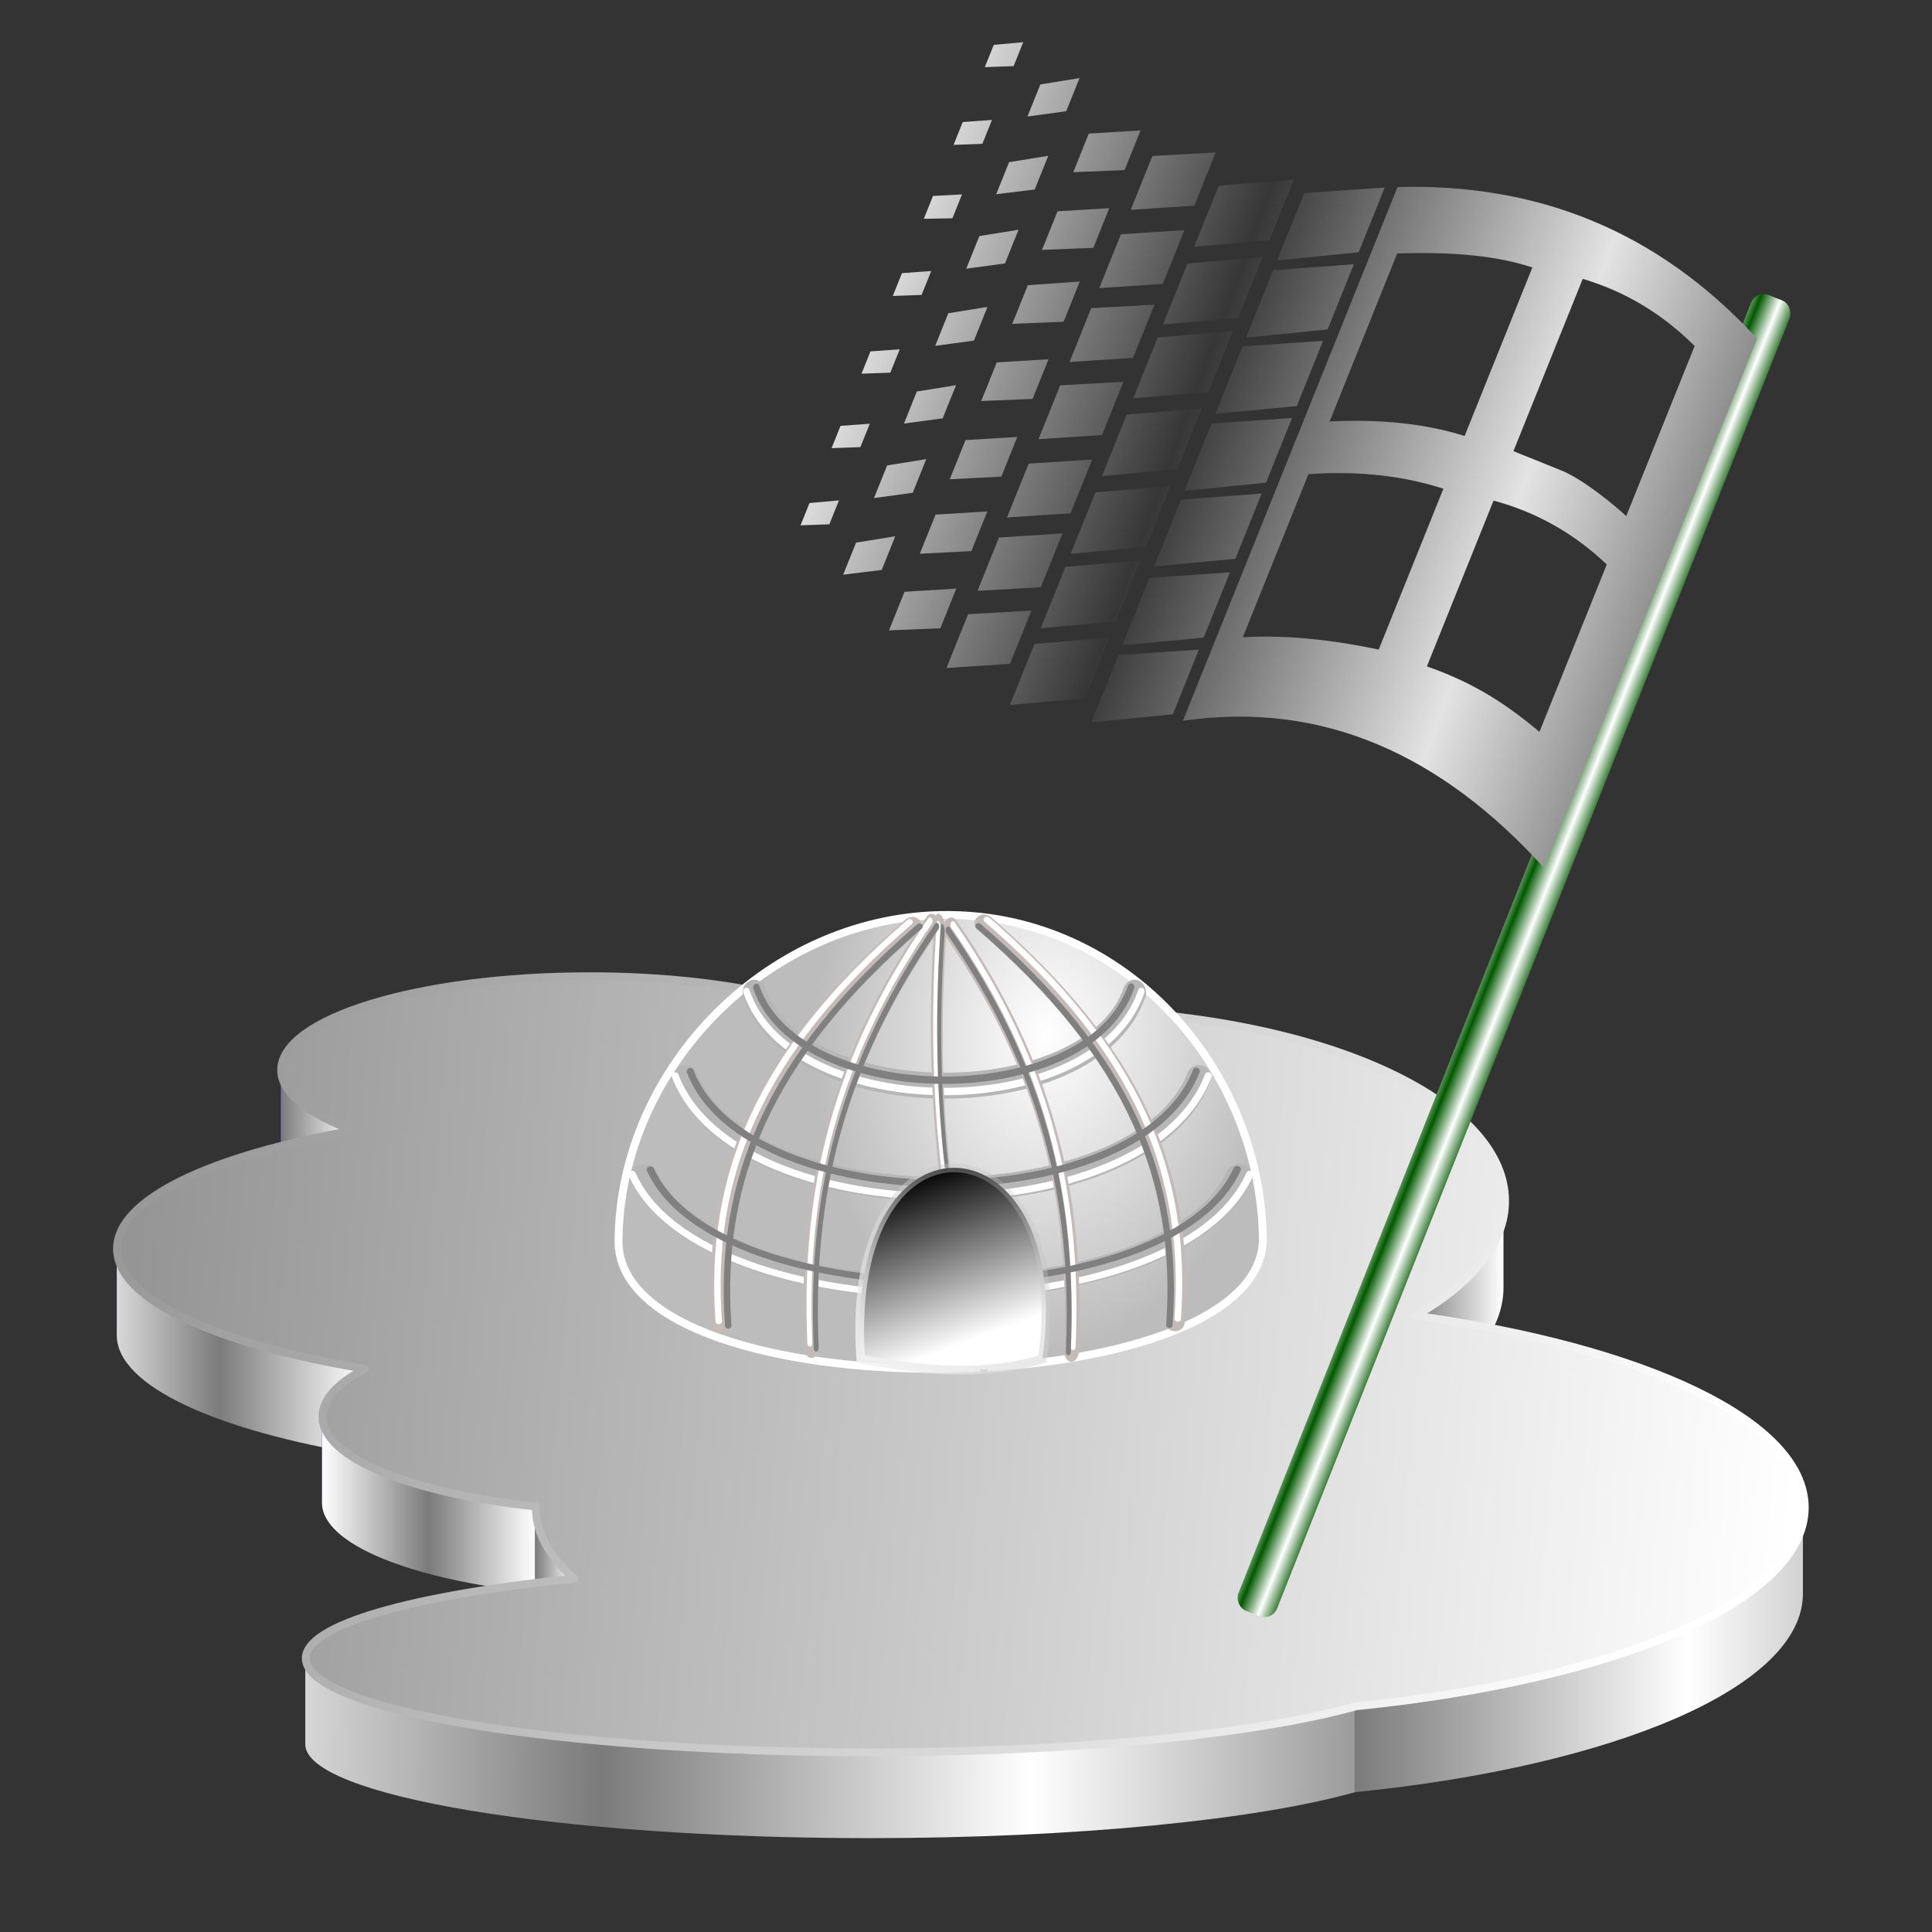 <?xml version="1.0" encoding="UTF-8" standalone="no"?>
<!-- Created with Inkscape (http://www.inkscape.org/) -->

<svg
   xmlns:dc="http://purl.org/dc/elements/1.1/"
   xmlns:cc="http://creativecommons.org/ns#"
   xmlns:rdf="http://www.w3.org/1999/02/22-rdf-syntax-ns#"
   xmlns:svg="http://www.w3.org/2000/svg"
   xmlns="http://www.w3.org/2000/svg"
   xmlns:xlink="http://www.w3.org/1999/xlink"
   xmlns:sodipodi="http://sodipodi.sourceforge.net/DTD/sodipodi-0.dtd"
   xmlns:inkscape="http://www.inkscape.org/namespaces/inkscape"
   width="255"
   height="255"
   viewBox="0 0 67.469 67.469"
   version="1.1"
   id="svg8"
   inkscape:version="0.92.5 (2060ec1f9f, 2020-04-08)"
   sodipodi:docname="you_are_alone.svg">
  <rect x="0" y="0" width="67.469" height="67.469" fill="#333333" stroke="none"/>
  <defs
     id="defs2">
    <linearGradient
       inkscape:collect="always"
       id="linearGradient953">
      <stop
         style="stop-color:#ffffff;stop-opacity:1"
         offset="0"
         id="stop949" />
      <stop
         style="stop-color:#a5a5a5;stop-opacity:0"
         offset="1"
         id="stop951" />
    </linearGradient>
    <linearGradient
       inkscape:collect="always"
       id="linearGradient930">
      <stop
         style="stop-color:#7b7b7b;stop-opacity:1"
         offset="0"
         id="stop926" />
      <stop
         style="stop-color:white;stop-opacity:1"
         offset="1"
         id="stop928" />
    </linearGradient>
    <linearGradient
       inkscape:collect="always"
       id="linearGradient1467">
      <stop
         style="stop-color:#015800;stop-opacity:1"
         offset="0"
         id="stop1463" />
      <stop
         style="stop-color:#ffffff;stop-opacity:1"
         offset="1"
         id="stop1465" />
    </linearGradient>
    <linearGradient
       id="linearGradient2953"
       inkscape:collect="always">
      <stop
         id="stop2955"
         offset="0"
         style="stop-color:#ffffff;stop-opacity:1" />
      <stop
         id="stop2957"
         offset="1"
         style="stop-color:#bcbcbc;stop-opacity:1" />
    </linearGradient>
    <linearGradient
       id="linearGradient2945"
       inkscape:collect="always">
      <stop
         id="stop2947"
         offset="0"
         style="stop-color:#959595;stop-opacity:1;" />
      <stop
         id="stop2949"
         offset="1"
         style="stop-color:white;stop-opacity:1" />
    </linearGradient>
    <linearGradient
       id="linearGradient2848">
      <stop
         id="stop2850"
         offset="0"
         style="stop-color:white;stop-opacity:1;" />
      <stop
         id="stop2852"
         offset="1"
         style="stop-color:black;stop-opacity:1;" />
    </linearGradient>
    <linearGradient
       id="linearGradient3184"
       inkscape:collect="always">
      <stop
         id="stop3186"
         offset="0"
         style="stop-color:black;stop-opacity:1;" />
      <stop
         id="stop3188"
         offset="1"
         style="stop-color:white;stop-opacity:1" />
    </linearGradient>
    <linearGradient
       id="linearGradient3176"
       inkscape:collect="always">
      <stop
         id="stop3178"
         offset="0"
         style="stop-color:black;stop-opacity:1;" />
      <stop
         id="stop3180"
         offset="1"
         style="stop-color:black;stop-opacity:0;" />
    </linearGradient>
    <linearGradient
       id="linearGradient3158">
      <stop
         id="stop3160"
         offset="0"
         style="stop-color:#8b7b7b;stop-opacity:1;" />
      <stop
         id="stop3162"
         offset="1"
         style="stop-color:white;stop-opacity:1;" />
    </linearGradient>
    <linearGradient
       id="linearGradient3123">
      <stop
         id="stop3125"
         offset="0"
         style="stop-color:#ccc;stop-opacity:1;" />
      <stop
         id="stop3127"
         offset="1"
         style="stop-color:#ccc;stop-opacity:0;" />
    </linearGradient>
    <linearGradient
       gradientUnits="userSpaceOnUse"
       y2="172.182"
       x2="165.021"
       y1="190.767"
       x1="165.021"
       id="linearGradient2819"
       xlink:href="#linearGradient2848"
       inkscape:collect="always" />
    <linearGradient
       gradientUnits="userSpaceOnUse"
       y2="190.767"
       x2="177.701"
       y1="172.182"
       x1="177.021"
       id="linearGradient2827"
       xlink:href="#linearGradient2848"
       inkscape:collect="always" />
    <linearGradient
       gradientUnits="userSpaceOnUse"
       y2="53.922"
       x2="122.81"
       y1="165.719"
       x1="123.62"
       id="linearGradient2835"
       xlink:href="#linearGradient2848"
       inkscape:collect="always" />
    <linearGradient
       spreadMethod="reflect"
       gradientUnits="userSpaceOnUse"
       y2="165.719"
       x2="145.413"
       y1="77.37"
       x1="144.808"
       id="linearGradient2849"
       xlink:href="#linearGradient2848"
       inkscape:collect="always" />
    <linearGradient
       gradientUnits="userSpaceOnUse"
       y2="204.896"
       x2="113.72"
       y1="41.947"
       x1="121.576"
       id="linearGradient2857"
       xlink:href="#linearGradient2848"
       inkscape:collect="always" />
    <linearGradient
       gradientUnits="userSpaceOnUse"
       y2="42.245"
       x2="150.117"
       y1="202.215"
       x1="142.97"
       id="linearGradient2865"
       xlink:href="#linearGradient2848"
       inkscape:collect="always" />
    <linearGradient
       spreadMethod="reflect"
       gradientUnits="userSpaceOnUse"
       y2="185.634"
       x2="138.923"
       y1="185.164"
       x1="89.695"
       id="linearGradient3065"
       xlink:href="#linearGradient930"
       inkscape:collect="always" />
    <linearGradient
       spreadMethod="reflect"
       gradientUnits="userSpaceOnUse"
       y2="170.154"
       x2="214.199"
       y1="170.154"
       x1="176.039"
       id="linearGradient3073"
       xlink:href="#linearGradient930"
       inkscape:collect="always" />
    <linearGradient
       spreadMethod="reflect"
       gradientUnits="userSpaceOnUse"
       y2="130.287"
       x2="193.07"
       y1="130.287"
       x1="182.82"
       id="linearGradient3081"
       xlink:href="#linearGradient930"
       inkscape:collect="always" />
    <linearGradient
       gradientUnits="userSpaceOnUse"
       y2="162.853"
       x2="86.57"
       y1="162.853"
       x1="82.195"
       id="linearGradient3089"
       xlink:href="#linearGradient930"
       inkscape:collect="always" />
    <linearGradient
       spreadMethod="reflect"
       gradientUnits="userSpaceOnUse"
       y2="153.525"
       x2="82.195"
       y1="153.525"
       x1="69.992"
       id="linearGradient3097"
       xlink:href="#linearGradient930"
       inkscape:collect="always" />
    <linearGradient
       spreadMethod="reflect"
       gradientUnits="userSpaceOnUse"
       y2="136.052"
       x2="62.664"
       y1="136.052"
       x1="46.032"
       id="linearGradient3105"
       xlink:href="#linearGradient930"
       inkscape:collect="always" />
    <linearGradient
       gradientUnits="userSpaceOnUse"
       y2="112.204"
       x2="61.352"
       y1="112.204"
       x1="53.07"
       id="linearGradient3113"
       xlink:href="#linearGradient930"
       inkscape:collect="always" />
    <linearGradient
       gradientUnits="userSpaceOnUse"
       y2="177.8"
       x2="203.396"
       y1="102.174"
       x1="38.517"
       id="linearGradient3121"
       xlink:href="#linearGradient2945"
       inkscape:collect="always"
       gradientTransform="matrix(0.305,0,0,0.305,-6.381,235.229)" />
    <linearGradient
       gradientUnits="userSpaceOnUse"
       y2="137.404"
       x2="227.802"
       y1="120.616"
       x1="36.733"
       id="linearGradient3129"
       xlink:href="#linearGradient2945"
       inkscape:collect="always"
       gradientTransform="matrix(0.305,0,0,0.305,-6.381,235.229)" />
    <radialGradient
       spreadMethod="reflect"
       gradientUnits="userSpaceOnUse"
       gradientTransform="matrix(0.234,1.90074e-6,-1.443257e-6,0.177,38.244,41.447)"
       r="25.343"
       fy="-135.323"
       fx="54.653"
       cy="-135.323"
       cx="54.653"
       id="radialGradient3164"
       xlink:href="#linearGradient3158"
       inkscape:collect="always" />
    <linearGradient
       gradientUnits="userSpaceOnUse"
       y2="37.907"
       x2="60.406"
       y1="58.411"
       x1="39.079"
       id="linearGradient3182"
       xlink:href="#linearGradient3176"
       inkscape:collect="always" />
    <linearGradient
       gradientUnits="userSpaceOnUse"
       y2="54.904"
       x2="48.933"
       y1="42.224"
       x1="44.205"
       id="linearGradient3190"
       xlink:href="#linearGradient3184"
       inkscape:collect="always" />
    <linearGradient
       gradientTransform="matrix(1.482,0,0,1.482,234.301,68.746)"
       y2="54.904"
       x2="48.933"
       y1="42.224"
       x1="44.205"
       gradientUnits="userSpaceOnUse"
       id="linearGradient1948"
       xlink:href="#linearGradient3184"
       inkscape:collect="always" />
    <linearGradient
       gradientTransform="matrix(1.482,0,0,1.482,234.301,68.746)"
       y2="37.907"
       x2="60.406"
       y1="58.411"
       x1="39.079"
       gradientUnits="userSpaceOnUse"
       id="linearGradient1950"
       xlink:href="#linearGradient953"
       inkscape:collect="always" />
    <linearGradient
       inkscape:collect="always"
       xlink:href="#linearGradient1467"
       id="linearGradient1469"
       x1="-8.507"
       y1="263.266"
       x2="-8.12"
       y2="263.266"
       gradientUnits="userSpaceOnUse"
       spreadMethod="reflect"
       gradientTransform="matrix(1.776,-2.0209663e-8,1.3129439e-8,1.154,160.817,-86.445)" />
    <radialGradient
       inkscape:collect="always"
       xlink:href="#linearGradient2953"
       id="radialGradient1471"
       cx="317.582"
       cy="109.012"
       fx="317.582"
       fy="109.012"
       r="37.339"
       gradientTransform="matrix(-0.07,0.977,-0.706,-0.05,416.703,-190.544)"
       gradientUnits="userSpaceOnUse" />
    <linearGradient
       id="linearGradient1108"
       inkscape:collect="always">
      <stop
         id="stop1104"
         offset="0"
         style="stop-color:#373737;stop-opacity:1" />
      <stop
         id="stop1106"
         offset="1"
         style="stop-color:#e3e3e3;stop-opacity:1" />
    </linearGradient>
    <clipPath
       id="clipPath2059"
       clipPathUnits="userSpaceOnUse">
      <path
         stroke-miterlimit="4"
         stroke-width="0.048"
         stroke-linecap="butt"
         fill-opacity="1"
         stroke-linejoin="miter"
         stroke="none"
         fill-rule="evenodd"
         fill="#ffffff"
         stroke-opacity="1"
         stroke-dasharray="none"
         inkscape:connector-curvature="0"
         sodipodi:nodetypes="csscsscccccccs"
         id="path2061"
         d="m -10.1,231.685 c 3.559,2.506 4.832,-0.585 2.965,-3.064 -3.182,-4.225 -6.444,-9.84 -12.355,-15.913 -2.595,-2.669 -11.861,-7.808 -11.861,-7.808 0,0 -0.115,-2.188 -0.099,-3.064 0.011,-0.582 -0.566,-0.564 -0.89,-0.297 -0.782,0.645 -2.471,2.57 -2.471,2.57 l -1.68,-0.099 -1.087,-1.581 c -0.297,-0.411 -0.636,-0.346 -0.89,0 -0.545,1.85 -0.879,3.885 -3.459,3.954 l 4.448,3.954 c 7.766,1.553 15.579,5.585 20.262,14.332 0,0 4.526,5.194 7.116,7.018 z" />
    </clipPath>
    <linearGradient
       spreadMethod="reflect"
       gradientUnits="userSpaceOnUse"
       y2="122.4"
       x2="191.981"
       y1="124.716"
       x1="117.244"
       id="linearGradient1110"
       xlink:href="#linearGradient1108"
       inkscape:collect="always" />
  </defs>
  <sodipodi:namedview
     id="base"
     pagecolor="#0024ff"
     bordercolor="#666666"
     borderopacity="1.0"
     inkscape:pageopacity="0"
     inkscape:pageshadow="2"
     inkscape:zoom="3.454902"
     inkscape:cx="127.5"
     inkscape:cy="127.5"
     inkscape:document-units="px"
     inkscape:current-layer="layer1"
     showgrid="false"
     inkscape:snap-to-guides="false"
     inkscape:snap-grids="false"
     inkscape:snap-others="false"
     inkscape:object-nodes="false"
     inkscape:snap-nodes="false"
     inkscape:snap-global="false"
     inkscape:window-width="1920"
     inkscape:window-height="1056"
     inkscape:window-x="0"
     inkscape:window-y="0"
     inkscape:window-maximized="1"
     units="px" />
  <g
     inkscape:label="Layer 1"
     inkscape:groupmode="layer"
     id="layer1"
     transform="translate(0,-229.531)">
    <g
       style="fill:#0000ff;fill-opacity:1;stroke:none;stroke-width:0;stroke-linecap:round;stroke-linejoin:round;stroke-miterlimit:4;stroke-dasharray:none;stroke-dashoffset:28.49;stroke-opacity:1"
       id="g2077"
       transform="matrix(0.305,0,0,0.305,-6.381,235.229)">
      <path
         inkscape:connector-curvature="0"
         d="m 88.32,93.013 c -19.447,0 -35.25,4.803 -35.25,10.735 v 10 c 0,-5.931 15.803,-10.735 35.25,-10.735 z"
         id="path2079" />
      <path
         inkscape:connector-curvature="0"
         d="m 53.07,103.747 c 0,0 0,0 0,0 v 10 c 0,0 0,0 0,0 z"
         id="path2081" />
      <path
         inkscape:connector-curvature="0"
         d="m 53.07,103.747 c 0,2.63 3.126,5.043 8.281,6.914 v 10 c -5.155,-1.871 -8.281,-4.284 -8.281,-6.914 z"
         id="path2083"
         style="fill:url(#linearGradient3113);fill-opacity:1.0" />
      <path
         inkscape:connector-curvature="0"
         d="m 61.352,110.661 c -16.269,2.848 -27.062,7.844 -27.062,13.524 v 10 c 0,-5.68 10.794,-10.676 27.062,-13.524 z"
         id="path2085" />
      <path
         inkscape:connector-curvature="0"
         d="m 34.289,124.185 c 0,5.831 11.377,10.93 28.375,13.735 v 10 c -16.998,-2.805 -28.375,-7.904 -28.375,-13.735 z"
         id="path2087"
         style="fill:url(#linearGradient3105);fill-opacity:1.0" />
      <path
         inkscape:connector-curvature="0"
         d="m 62.664,137.919 c -3.102,1.604 -4.875,3.478 -4.875,5.461 v 10 c 0,-1.983 1.773,-3.857 4.875,-5.461 z"
         id="path2089" />
      <path
         inkscape:connector-curvature="0"
         d="m 57.789,143.38 c 0,4.75 10.19,8.787 24.406,10.289 v 10 c -14.216,-1.502 -24.406,-5.539 -24.406,-10.289 z"
         id="path2091"
         style="fill:url(#linearGradient3097);fill-opacity:1.0" />
      <path
         inkscape:connector-curvature="0"
         d="m 82.195,153.67 c -1.94e-4,0.013 -2.59e-4,0.026 -2.59e-4,0.039 v 10 c 0,-0.013 6.5e-5,-0.026 2.59e-4,-0.039 z"
         id="path2093" />
      <path
         inkscape:connector-curvature="0"
         d="m 82.195,153.709 c 0,0.026 2.59e-4,0.052 2.59e-4,0.078 v 10 c 0,-0.026 -2.59e-4,-0.052 -2.59e-4,-0.078 z"
         id="path2095" />
      <path
         inkscape:connector-curvature="0"
         d="m 82.195,153.787 c 0,0 0,0 0,0 v 10 c 0,0 0,0 0,0 z"
         id="path2097" />
      <path
         inkscape:connector-curvature="0"
         d="m 82.195,153.787 c 0,2.862 1.543,5.591 4.375,8.133 v 10 c -2.832,-2.542 -4.375,-5.271 -4.375,-8.133 z"
         id="path2099"
         style="fill:url(#linearGradient3089);fill-opacity:1.0" />
      <path
         inkscape:connector-curvature="0"
         d="m 86.57,161.92 c -18.382,1.895 -30.688,5.258 -30.688,9.117 v 10 c 0,-3.86 12.305,-7.223 30.688,-9.117 z"
         id="path2101" />
      <path
         inkscape:connector-curvature="0"
         d="m 55.883,171.037 c 0,0 0,0 0,0 v 10 c 0,0 0,0 0,0 z"
         id="path2103" />
      <path
         inkscape:connector-curvature="0"
         d="m 55.875,171.031 v 10 c 0,5.931 28.942,10.75 64.594,10.75 23.625,0 44.301,-2.098 55.562,-5.25 v -10 c -11.261,3.152 -31.937,5.25 -55.562,5.25 -35.652,1e-5 -64.594,-4.819 -64.594,-10.75 z"
         id="path2105"
         style="fill:url(#linearGradient3065);fill-opacity:1" />
      <path
         inkscape:connector-curvature="0"
         d="m 227.352,153.787 c 0,-9.872 -18.376,-18.34 -44.531,-21.938 v 10 c 26.156,3.597 44.531,12.066 44.531,21.938 z"
         id="path2111" />
      <path
         inkscape:connector-curvature="0"
         d="m 193.07,118.724 c 0,-12.057 -22.836,-21.844 -50.969,-21.844 v 10 c 28.133,0 50.969,9.787 50.969,21.844 z"
         id="path2115" />
      <path
         inkscape:connector-curvature="0"
         d="m 182.82,131.849 c 6.415,-3.653 10.25,-8.204 10.25,-13.125 v 10 c 0,4.921 -3.835,9.472 -10.25,13.125 z"
         id="path2113"
         style="fill:url(#linearGradient3081);fill-opacity:1.0" />
      <path
         inkscape:connector-curvature="0"
         d="m 142.102,96.88 c -7.924,0 -15.433,0.771 -22.125,2.156 v 10 c 6.692,-1.385 14.201,-2.156 22.125,-2.156 z"
         id="path2117" />
      <path
         inkscape:connector-curvature="0"
         d="m 119.977,99.036 c -5.732,-3.568 -17.759,-6.024 -31.656,-6.024 v 10 c 13.897,0 25.924,2.456 31.656,6.024 z"
         id="path2119" />
      <path
         inkscape:connector-curvature="0"
         d="m 176.039,176.522 c 29.695,-2.981 51.312,-12.032 51.312,-22.735 v 10 c 0,10.703 -21.617,19.754 -51.312,22.735 z"
         id="path2109"
         style="fill:url(#linearGradient3073);fill-opacity:1.0" />
    </g>
    <path
       inkscape:connector-curvature="0"
       id="path1944"
       d="m 20.581,263.623 c -5.937,0 -10.761,1.466 -10.761,3.277 0,0.803 0.954,1.539 2.528,2.111 -4.966,0.869 -8.262,2.395 -8.262,4.128 0,1.78 3.473,3.337 8.662,4.193 -0.947,0.49 -1.488,1.062 -1.488,1.667 0,1.45 3.111,2.683 7.451,3.141 -1.77e-4,0.012 0,0.024 0,0.036 0,0.874 0.471,1.707 1.336,2.483 -5.612,0.578 -9.368,1.605 -9.368,2.783 0,1.811 8.835,3.284 19.719,3.284 7.212,0 13.524,-0.648 16.962,-1.61 9.065,-0.91 15.665,-3.673 15.665,-6.94 0,-3.014 -5.61,-5.599 -13.594,-6.697 1.958,-1.115 3.129,-2.505 3.129,-4.007 0,-3.681 -6.971,-6.668 -15.56,-6.668 -2.419,0 -4.711,0.235 -6.754,0.658 -1.75,-1.089 -5.421,-1.839 -9.664,-1.839 z"
       style="opacity:1;fill:url(#linearGradient3129);fill-opacity:1;stroke:url(#linearGradient3121);stroke-width:0.275;stroke-linecap:round;stroke-linejoin:round;stroke-miterlimit:4;stroke-dasharray:none;stroke-dashoffset:28.49;stroke-opacity:1" />
    <g
       id="g2961"
       transform="matrix(0.305,0,0,0.305,-60.304,230.797)">
      <path
         inkscape:connector-curvature="0"
         sodipodi:nodetypes="ccsc"
         id="path3149"
         d="m 342.314,137.537 c 0.366,19.638 -73.947,20.339 -73.777,0.359 0.17,-19.98 17.531,-37.452 37.895,-37.285 20.019,0.164 35.516,17.287 35.882,36.925 z"
         style="fill:url(#radialGradient1471);fill-opacity:1;stroke:#ffffff;stroke-width:0.9;stroke-linecap:round;stroke-linejoin:round;stroke-miterlimit:4;stroke-dashoffset:28.49;stroke-opacity:1" />
      <g
         transform="translate(-2.813,-41.494)"
         id="g2860">
        <path
           inkscape:connector-curvature="0"
           sodipodi:nodetypes="cc"
           id="path3154"
           d="m 279.037,160.69 c 6.643,16.925 51.902,17.324 58.77,0"
           style="fill:none;fill-opacity:1;fill-rule:evenodd;stroke:#b6b6b6;stroke-width:2.8;stroke-linecap:round;stroke-linejoin:round;stroke-miterlimit:4;stroke-dasharray:none;stroke-opacity:1" />
        <path
           inkscape:connector-curvature="0"
           sodipodi:nodetypes="cc"
           id="path2858"
           d="m 277.839,160.518 c 6.897,18.222 53.894,18.652 61.025,0"
           style="fill:none;fill-opacity:1;fill-rule:evenodd;stroke:#ffffff;stroke-width:0.8;stroke-linecap:round;stroke-linejoin:round;stroke-miterlimit:4;stroke-dasharray:none;stroke-opacity:1" />
      </g>
      <g
         id="g2865"
         transform="matrix(1.159,0,0,1,-51.92,-30.241)">
        <path
           inkscape:connector-curvature="0"
           style="fill:none;fill-opacity:1;fill-rule:evenodd;stroke:#b6b6b6;stroke-width:2.601;stroke-linecap:round;stroke-linejoin:round;stroke-miterlimit:4;stroke-dasharray:none;stroke-opacity:1"
           d="m 279.037,160.69 c 6.643,16.925 51.902,17.324 58.77,0"
           id="path2867"
           sodipodi:nodetypes="cc" />
        <path
           inkscape:connector-curvature="0"
           style="fill:none;fill-opacity:1;fill-rule:evenodd;stroke:#ffffff;stroke-width:0.743;stroke-linecap:round;stroke-linejoin:round;stroke-miterlimit:4;stroke-dasharray:none;stroke-opacity:1"
           d="m 277.839,160.518 c 6.897,18.222 53.894,18.652 61.025,0"
           id="path2871"
           sodipodi:nodetypes="cc" />
      </g>
      <g
         id="g2873"
         transform="matrix(0.741,0,0,0.829,77.301,-23.706)">
        <path
           inkscape:connector-curvature="0"
           style="fill:none;fill-opacity:1;fill-rule:evenodd;stroke:#b6b6b6;stroke-width:3.573;stroke-linecap:round;stroke-linejoin:round;stroke-miterlimit:4;stroke-dasharray:none;stroke-opacity:1"
           d="m 279.037,160.69 c 6.643,16.925 51.902,17.324 58.77,0"
           id="path2875"
           sodipodi:nodetypes="cc" />
        <path
           inkscape:connector-curvature="0"
           style="fill:none;fill-opacity:1;fill-rule:evenodd;stroke:#ffffff;stroke-width:1.021;stroke-linecap:round;stroke-linejoin:round;stroke-miterlimit:4;stroke-dasharray:none;stroke-opacity:1"
           d="m 277.839,160.518 c 6.897,18.222 53.894,18.652 61.025,0"
           id="path2879"
           sodipodi:nodetypes="cc" />
      </g>
      <g
         transform="matrix(1.102,0,0,1,-0.549,9.705)"
         id="g2899">
        <path
           inkscape:connector-curvature="0"
           style="fill:none;fill-rule:evenodd;stroke:#c3baba;stroke-width:2;stroke-linecap:round;stroke-linejoin:round;stroke-miterlimit:4;stroke-dasharray:none;stroke-opacity:1"
           d="M 274.703,92.134 C 258.918,107.166 253.805,121.318 254.871,137.848"
           id="path2889"
           sodipodi:nodetypes="cc" />
        <g
           id="g2895"
           transform="translate(-27.147,-10.268)">
          <path
             inkscape:connector-curvature="0"
             style="fill:none;fill-rule:evenodd;stroke:#ffffff;stroke-width:0.667;stroke-linecap:round;stroke-linejoin:round;stroke-miterlimit:4;stroke-dasharray:none;stroke-opacity:1"
             d="M 301.569,101.98 C 285.783,117.012 280.671,131.164 281.736,147.694"
             id="path2891"
             sodipodi:nodetypes="cc" />
        </g>
      </g>
      <g
         id="g2905"
         transform="matrix(-1.102,0,0,1,613.12,9.424)">
        <path
           inkscape:connector-curvature="0"
           sodipodi:nodetypes="cc"
           id="path2907"
           d="M 274.703,92.134 C 258.918,107.166 253.805,121.318 254.871,137.848"
           style="fill:none;fill-rule:evenodd;stroke:#c3baba;stroke-width:2;stroke-linecap:round;stroke-linejoin:round;stroke-miterlimit:4;stroke-dasharray:none;stroke-opacity:1" />
        <g
           transform="translate(-27.147,-10.268)"
           id="g2909">
          <path
             inkscape:connector-curvature="0"
             sodipodi:nodetypes="cc"
             id="path2911"
             d="M 301.569,101.98 C 285.783,117.012 280.671,131.164 281.736,147.694"
             style="fill:none;fill-rule:evenodd;stroke:#ffffff;stroke-width:0.667;stroke-linecap:round;stroke-linejoin:round;stroke-miterlimit:4;stroke-dasharray:none;stroke-opacity:1" />
        </g>
      </g>
      <g
         transform="matrix(-0.694,0,0,1.056,497.272,4.896)"
         id="g2915">
        <path
           inkscape:connector-curvature="0"
           style="fill:none;fill-rule:evenodd;stroke:#c3baba;stroke-width:2.453;stroke-linecap:round;stroke-linejoin:round;stroke-miterlimit:4;stroke-dasharray:none;stroke-opacity:1"
           d="M 274.703,92.134 C 258.918,107.166 253.805,121.318 254.871,137.848"
           id="path2917"
           sodipodi:nodetypes="cc" />
        <g
           id="g2919"
           transform="translate(-27.147,-10.268)">
          <path
             inkscape:connector-curvature="0"
             style="fill:none;fill-rule:evenodd;stroke:#ffffff;stroke-width:0.818;stroke-linecap:round;stroke-linejoin:round;stroke-miterlimit:4;stroke-dasharray:none;stroke-opacity:1"
             d="M 301.569,101.98 C 285.783,117.012 280.671,131.164 281.736,147.694"
             id="path2921"
             sodipodi:nodetypes="cc" />
        </g>
      </g>
      <g
         id="g2925"
         transform="matrix(0.694,0,0,1.056,113.754,4.474)">
        <path
           inkscape:connector-curvature="0"
           sodipodi:nodetypes="cc"
           id="path2927"
           d="M 274.703,92.134 C 258.918,107.166 253.805,121.318 254.871,137.848"
           style="fill:none;fill-rule:evenodd;stroke:#c3baba;stroke-width:2.453;stroke-linecap:round;stroke-linejoin:round;stroke-miterlimit:4;stroke-dasharray:none;stroke-opacity:1" />
        <g
           transform="translate(-27.147,-10.268)"
           id="g2929">
          <path
             inkscape:connector-curvature="0"
             sodipodi:nodetypes="cc"
             id="path2931"
             d="M 301.569,101.98 C 285.783,117.012 280.671,131.164 281.736,147.694"
             style="fill:none;fill-rule:evenodd;stroke:#ffffff;stroke-width:0.818;stroke-linecap:round;stroke-linejoin:round;stroke-miterlimit:4;stroke-dasharray:none;stroke-opacity:1" />
        </g>
      </g>
      <g
         transform="matrix(0.308,-0.316,0.239,0.94,198.745,102.377)"
         id="g2935">
        <path
           inkscape:connector-curvature="0"
           style="fill:none;fill-rule:evenodd;stroke:#c3baba;stroke-width:3.477;stroke-linecap:round;stroke-linejoin:round;stroke-miterlimit:4;stroke-dasharray:none;stroke-opacity:1"
           d="M 274.703,92.134 C 258.918,107.166 253.805,121.318 254.871,137.848"
           id="path2937"
           sodipodi:nodetypes="cc" />
        <g
           id="g2939"
           transform="translate(-27.147,-10.268)">
          <path
             inkscape:connector-curvature="0"
             style="fill:none;fill-rule:evenodd;stroke:#ffffff;stroke-width:1.159;stroke-linecap:round;stroke-linejoin:round;stroke-miterlimit:4;stroke-dasharray:none;stroke-opacity:1"
             d="M 301.569,101.98 C 285.783,117.012 280.671,131.164 281.736,147.694"
             id="path2941"
             sodipodi:nodetypes="cc" />
          <g
             id="g947">
            <path
               sodipodi:nodetypes="cc"
               id="path2856"
               d="m 279.532,160.122 c 6.542,16.925 51.12,17.324 57.884,0"
               style="fill:none;fill-opacity:1;fill-rule:evenodd;stroke:#808080;stroke-width:0.8;stroke-linecap:round;stroke-linejoin:round;stroke-miterlimit:4;stroke-dasharray:none;stroke-opacity:1"
               inkscape:connector-curvature="0"
               transform="matrix(2.578,0.866,-0.656,0.843,-398.159,-285.635)" />
            <path
               style="fill:none;fill-opacity:1;fill-rule:evenodd;stroke:#808080;stroke-width:0.743;stroke-linecap:round;stroke-linejoin:round;stroke-miterlimit:4;stroke-dasharray:none;stroke-opacity:1"
               d="m 279.532,160.122 c 6.542,16.925 51.12,17.324 57.884,0"
               id="path2869"
               sodipodi:nodetypes="cc"
               inkscape:connector-curvature="0"
               transform="matrix(2.989,1.004,-0.656,0.843,-532.138,-318.678)" />
            <path
               style="fill:none;fill-opacity:1;fill-rule:evenodd;stroke:#808080;stroke-width:1.021;stroke-linecap:round;stroke-linejoin:round;stroke-miterlimit:4;stroke-dasharray:none;stroke-opacity:1"
               d="m 279.532,160.122 c 6.542,16.925 51.12,17.324 57.884,0"
               id="path2877"
               sodipodi:nodetypes="cc"
               inkscape:connector-curvature="0"
               transform="matrix(1.909,0.641,-0.544,0.699,-203.28,-201.245)" />
            <path
               style="fill:none;fill-rule:evenodd;stroke:#808080;stroke-width:0.667;stroke-linecap:round;stroke-linejoin:round;stroke-miterlimit:4;stroke-dasharray:none;stroke-opacity:1"
               d="m 302.554,102.684 c -15.786,15.032 -20.898,29.184 -19.833,45.714"
               id="path2893"
               sodipodi:nodetypes="cc"
               inkscape:connector-curvature="0"
               transform="matrix(2.841,0.954,-0.656,0.843,-496.282,-275.067)" />
            <path
               sodipodi:nodetypes="cc"
               id="path2913"
               d="m 302.554,102.684 c -15.786,15.032 -20.898,29.184 -19.833,45.714"
               style="fill:none;fill-rule:evenodd;stroke:#808080;stroke-width:0.667;stroke-linecap:round;stroke-linejoin:round;stroke-miterlimit:4;stroke-dasharray:none;stroke-opacity:1"
               inkscape:connector-curvature="0"
               transform="matrix(-2.841,-0.954,-0.656,0.843,1240.243,308.031)" />
            <path
               style="fill:none;fill-rule:evenodd;stroke:#808080;stroke-width:0.818;stroke-linecap:round;stroke-linejoin:round;stroke-miterlimit:4;stroke-dasharray:none;stroke-opacity:1"
               d="m 302.554,102.684 c -15.786,15.032 -20.898,29.184 -19.833,45.714"
               id="path2923"
               sodipodi:nodetypes="cc"
               inkscape:connector-curvature="0"
               transform="matrix(-1.789,-0.601,-0.692,0.89,916.376,193.799)" />
            <path
               sodipodi:nodetypes="cc"
               id="path2933"
               d="m 302.554,102.684 c -15.786,15.032 -20.898,29.184 -19.833,45.714"
               style="fill:none;fill-rule:evenodd;stroke:#808080;stroke-width:0.818;stroke-linecap:round;stroke-linejoin:round;stroke-miterlimit:4;stroke-dasharray:none;stroke-opacity:1"
               inkscape:connector-curvature="0"
               transform="matrix(1.789,0.601,-0.692,0.89,-169.247,-171.372)" />
            <path
               style="fill:none;fill-rule:evenodd;stroke:#808080;stroke-width:1.159;stroke-linecap:round;stroke-linejoin:round;stroke-miterlimit:4;stroke-dasharray:none;stroke-opacity:1"
               d="m 302.554,102.684 c -15.786,15.032 -20.898,29.184 -19.833,45.714"
               id="path2943"
               sodipodi:nodetypes="cc"
               inkscape:connector-curvature="0" />
          </g>
        </g>
      </g>
      <path
         inkscape:connector-curvature="0"
         sodipodi:nodetypes="ccc"
         id="path3174"
         d="m 296.269,151.463 c -2.112,-30.62 24.866,-27.748 20.789,0 -6.93,2.067 -13.86,1.267 -20.789,0 z"
         style="fill:url(#linearGradient1948);fill-opacity:1;fill-rule:evenodd;stroke:url(#linearGradient1950);stroke-width:1px;stroke-linecap:butt;stroke-linejoin:miter;stroke-opacity:1" />
    </g>
    <rect
       style="opacity:1;fill:url(#linearGradient1469);fill-opacity:1;fill-rule:evenodd;stroke:none;stroke-width:1.363;stroke-linecap:round;stroke-linejoin:round;stroke-miterlimit:4;stroke-dasharray:none;stroke-dashoffset:0;stroke-opacity:1;paint-order:normal"
       id="rect1461"
       width="1.451"
       height="49.442"
       x="145.471"
       y="200.09"
       transform="rotate(21.665)"
       ry="0.47" />
    <g
       transform="matrix(0.557,0.224,-0.224,0.557,82.834,91.169)"
       id="layer1-3"
       inkscape:label="Layer 1">
      <path
         id="path964"
         transform="matrix(0.265,0,0,0.265,0,229.531)"
         d="m 183.361,49.547 c -14.258,-0.08 -28.242,3.102 -42.002,9.082 V 184.906 c 27.005,-15.689 55.683,-14.145 85.645,0.387 V 60.043 C 212.152,52.97 197.619,49.627 183.361,49.547 Z M 53.273,59.785 47.488,62.742 v 5.273 l 5.785,-2.572 z m 85.514,0 L 122.844,67.5 v 15.947 l 15.943,-8.359 z m 53.1,2.117 c 7.659,-0.018 15.372,1.524 23,4.762 v 40.248 c -3.73,-1.415 -11.96,-3.986 -16.975,-3.986 H 186.596 V 62.162 c 1.76,-0.169 3.523,-0.256 5.291,-0.26 z m -124.211,0.584 -7.459,4.5 v 7.586 l 7.459,-4.242 z M 175.408,63.963 v 39.865 c -9.645,0.771 -19.162,3.728 -28.68,8.1 V 72.193 c 11.317,-5.014 20.575,-7.716 28.68,-8.23 z m -55.781,1.607 -14.785,7.461 v 14.402 l 14.785,-7.459 z m -18.131,0.9 -12.6,5.916 V 85.119 L 101.496,79.074 Z M 84.393,68.145 74.105,73.031 v 9.129 L 84.393,77.531 Z m 54.395,9.771 -15.943,7.844 v 15.947 l 15.943,-8.359 z m -85.514,0.258 -5.785,2.828 v 5.402 l 5.785,-2.572 z M 67.676,80.875 60.217,85.377 v 7.586 l 7.459,-4.115 z m 51.951,3.086 -14.785,7.459 v 14.402 l 14.785,-7.459 z m -18.131,0.9 -12.6,6.043 v 12.732 l 12.6,-6.045 z m -17.104,1.672 -10.287,4.887 v 9.129 l 10.287,-4.629 z m -31.119,9.26 -5.785,2.699 v 5.4 l 5.785,-2.443 z m 85.514,0.256 -15.943,7.715 v 15.945 l 15.943,-8.23 z m -71.111,2.314 -7.459,4.5 v 7.717 l 7.459,-4.246 z m 51.951,3.086 -14.785,7.457 v 14.404 l 14.785,-7.459 z m -18.131,1.029 -12.6,5.914 V 121.125 l 12.6,-6.045 z m -17.104,1.414 -10.287,5.014 v 9.133 l 10.287,-4.631 z m -31.119,10.031 -5.785,2.828 v 5.4 l 5.785,-2.572 z m 140.383,0.275 c 7.077,0.012 14.188,1.361 21.229,4.158 v 39.605 c -9.001,-2.956 -17.357,-4.628 -28.289,-4.113 v -39.221 c 2.347,-0.289 4.702,-0.434 7.061,-0.43 z m -54.869,0.109 -15.943,7.717 v 15.945 l 15.943,-8.359 z m 36.621,1.992 v 38.062 c -10.16,1.802 -19.933,4.503 -28.68,8.615 v -38.576 c 10.545,-5.143 20.062,-7.459 28.68,-8.102 z m -107.732,0.322 -7.459,4.502 v 7.715 l 7.459,-4.244 z m 51.951,3.086 -14.785,7.459 v 14.531 l 14.785,-7.588 z m -18.131,1.029 -12.6,5.916 v 12.73 l 12.6,-6.043 z m -17.104,1.541 -10.287,4.889 v 9.131 l 10.287,-4.631 z m 54.395,9.904 -15.943,7.844 v 15.818 l 15.943,-8.232 z m -85.514,0.258 -5.785,2.828 v 5.271 l 5.785,-2.57 z m 14.402,2.699 -7.459,4.498 v 7.59 l 7.459,-4.244 z m 51.951,2.957 -14.785,7.459 v 14.531 L 119.627,152.5 Z m -18.131,1.029 -12.6,6.045 v 12.73 l 12.6,-6.045 z m -17.104,1.543 -10.287,4.887 v 9.26 l 10.287,-4.758 z m -31.119,9.389 -5.785,2.828 v 5.273 l 5.785,-2.572 z m 85.514,0.771 -15.943,7.713 v 15.947 l 15.943,-8.229 z m -71.111,1.801 -7.459,4.498 v 7.715 l 7.459,-4.242 z m 51.951,3.084 -14.785,7.461 v 14.529 l 14.785,-7.588 z m -18.131,0.902 -12.6,6.043 v 12.602 l 12.6,-5.914 z m -17.104,1.67 -10.287,4.889 v 9.258 l 10.287,-4.758 z m -31.119,9.9 -5.785,2.959 v 5.273 l 5.785,-2.572 z m 85.514,0.9 -15.943,7.715 V 192.75 l 15.943,-8.355 z m -71.111,1.803 -7.459,4.5 v 7.586 l 7.459,-4.113 z m 51.951,3.086 -14.785,7.459 v 14.398 l 14.785,-7.457 z m -18.131,0.9 -12.6,5.912 v 12.734 l 12.6,-6.045 z m -17.104,1.67 -10.287,4.889 v 9.127 l 10.287,-4.629 z"
         style="clip-rule:evenodd;fill:url(#linearGradient1110);fill-opacity:1;fill-rule:evenodd;stroke-width:1.196"
         inkscape:connector-curvature="0" />
    </g>
  </g>
</svg>
